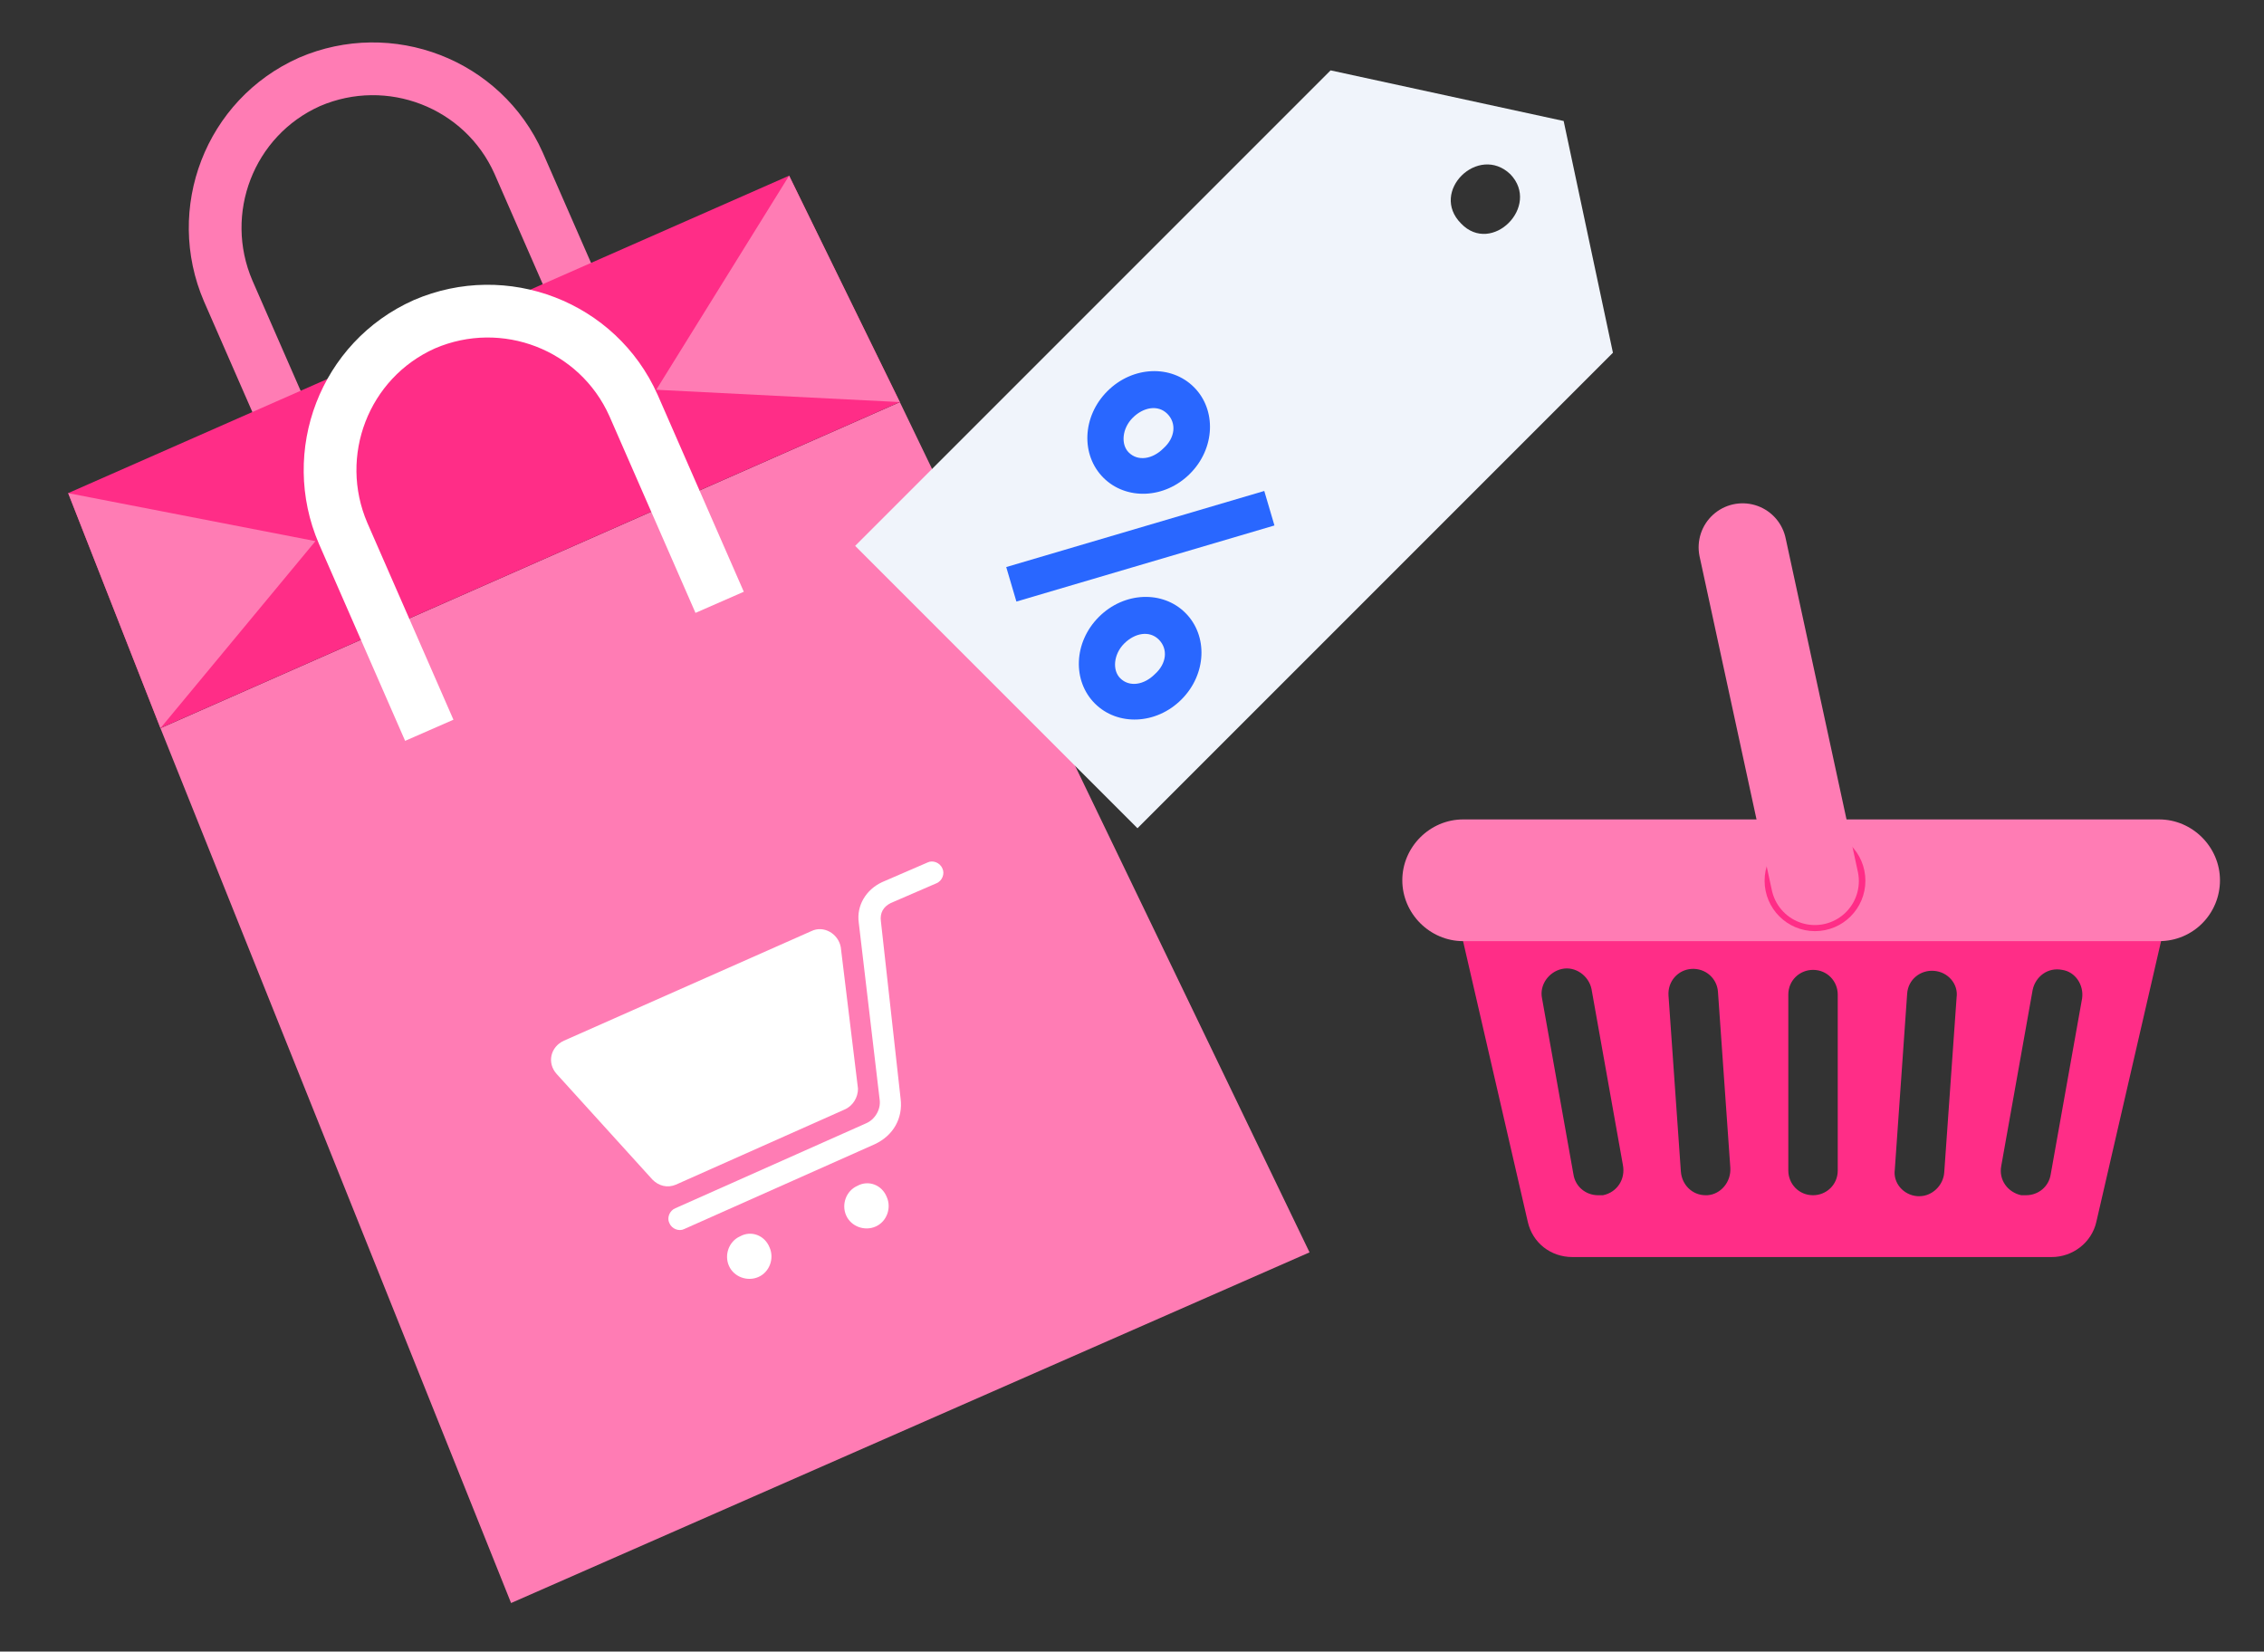 <?xml version="1.0" encoding="UTF-8"?>
<svg fill="none" version="1.1" viewBox="0 0 170 124" xmlns="http://www.w3.org/2000/svg">
<rect x="0" y="0" width="170" height="124" fill="#333333" stroke="none"/>
<g transform="translate(-34.015 -49.91)">
<path d="m142.38 114.09 6.354 27.557c0.357 1.571 1.713 2.642 3.355 2.642h35.982c1.571 0 2.998-1.071 3.355-2.642l6.354-27.557zm11.994 25.558h-0.357c-0.928 0-1.713-0.643-1.856-1.571l-2.356-13.207c-0.214-1 0.5-1.999 1.499-2.213 1-0.214 1.999 0.5 2.213 1.499l2.356 13.208c0.214 1.071-0.428 2.07-1.499 2.285zm7.853 0h-0.143c-0.999 0-1.785-0.785-1.856-1.785l-0.928-13.208c-0.071-1.071 0.714-1.928 1.714-1.999 1.071-0.071 1.927 0.714 1.999 1.713l0.928 13.208c0.071 1.071-0.714 1.999-1.713 2.07zm9.781-1.856c0 1.071-0.857 1.856-1.856 1.856-1.071 0-1.856-0.857-1.856-1.856v-13.208c0-1.071 0.857-1.856 1.856-1.856 1.071 0 1.856 0.857 1.856 1.856zm7.996 0.143c-0.071 1-0.928 1.785-1.856 1.785h-0.143c-1.071-0.071-1.856-1-1.713-1.999l0.928-13.208c0.071-1.071 1-1.785 1.999-1.713 1.071 0.071 1.856 1 1.713 1.999zm10.352-13.065-2.356 13.207c-0.143 0.928-0.928 1.571-1.856 1.571h-0.357c-1-0.214-1.713-1.142-1.499-2.213l2.356-13.208c0.214-0.999 1.142-1.713 2.213-1.499 0.999 0.143 1.642 1.142 1.499 2.142z" fill="#ff2d87"/>
<path d="m196.14 120.57h-52.259c-2.499 0-4.569-2.07-4.569-4.569 0-2.499 2.07-4.569 4.569-4.569h52.259c2.499 0 4.569 2.07 4.569 4.569 0 2.499-1.999 4.569-4.569 4.569z" fill="#ff7cb4"/>
<path d="m170.3 119.82c2.09 0 3.784-1.694 3.784-3.784 0-2.09-1.694-3.784-3.784-3.784-2.09 0-3.784 1.694-3.784 3.784 0 2.09 1.694 3.784 3.784 3.784z" fill="#ff2d87"/>
<path d="m170.29 116.06-5.426-25.059" stroke="#ff7cb4" stroke-linecap="round" stroke-miterlimit="10" stroke-width="6.605"/>
</g>
<g transform="translate(-33.159 -7.633)">
<path d="m55.612 11.964c6.987-3.01 15.17 0.102 18.296 7.109l0.003 0.007 6.47 14.788c0.438 1.002-0.018 2.169-1.02 2.607s-2.169-0.018-2.608-1.02l-6.464-14.774c-2.232-4.995-8.081-7.238-13.099-5.084-4.993 2.235-7.234 8.086-5.076 13.103l6.464 14.776c0.438 1.002-0.018 2.169-1.02 2.607-1.002 0.438-2.169-0.018-2.607-1.02l-6.471-14.791c-3.01-6.987 0.102-15.17 7.109-18.296l0.012-0.005z" clip-rule="evenodd" fill="#ff7cb4" fill-rule="evenodd"/>
<path d="m131.49 101.66-59.955 26.328-26.328-65.683 55.521-24.481z" fill="#ff7cb4"/>
<path d="m90.944 101.29c0.37 0.831-1e-5 1.848-0.831 2.217-0.831 0.37-1.848-1e-5 -2.217-0.831-0.37-0.831-2e-6 -1.848 0.831-2.217 0.831-0.462 1.848-0.092 2.217 0.831z" fill="#fff"/>
<path d="m99.744 97.503c0.37 0.831-1e-5 1.848-0.831 2.217-0.831 0.37-1.848-1e-5 -2.217-0.831-0.37-0.831-2e-6 -1.848 0.831-2.217 0.831-0.462 1.848-0.092 2.217 0.831z" fill="#fff"/>
<path d="m98.844 93.54-14.319 6.374c-0.37 0.185-0.924 0-1.109-0.462-0.185-0.369 0-0.924 0.462-1.109l14.319-6.374c0.647-0.277 1.109-1.016 1.016-1.755l-1.57-13.303c-0.185-1.293 0.554-2.494 1.755-3.049l3.418-1.478c0.369-0.185 0.924 0 1.109 0.462 0.185 0.37 0 0.924-0.462 1.109l-3.418 1.478c-0.554 0.277-0.831 0.739-0.739 1.386l1.478 13.303c0.185 1.478-0.554 2.772-1.94 3.418z" fill="#fff"/>
<path d="m96.569 90.94-12.656 5.635c-0.647 0.277-1.293 0.092-1.755-0.369l-7.206-7.945c-0.739-0.831-0.462-2.032 0.554-2.494l18.568-8.222c0.924-0.462 2.032 0.185 2.217 1.201l1.293 10.624c0 0.647-0.369 1.293-1.016 1.571z" fill="#fff"/>
<path d="m92.413 20.823-54.135 23.834 6.929 17.645 55.521-24.481z" fill="#ff2d87"/>
<path d="m64.241 30.159c6.987-3.01 15.17 0.102 18.296 7.109l0.003 0.006 6.47 14.787-3.628 1.587-6.464-14.774c-2.232-4.995-8.081-7.238-13.099-5.084-4.993 2.235-7.234 8.086-5.076 13.103 7e-4 0.002 0.001 0.003 0.002 0.005l6.462 14.771-3.628 1.587-6.471-14.791c-3.01-6.987 0.102-15.17 7.109-18.296l0.012-0.005z" clip-rule="evenodd" fill="#fff" fill-rule="evenodd"/>
<path d="m38.278 44.658 18.568 3.603-11.64 14.042z" fill="#ff7cb4"/>
<path d="m92.413 20.823-9.977 16.074 18.291 0.924z" fill="#ff7cb4"/>
</g>
<g transform="translate(-76.738 3.386)">
<path d="m194.15 5.698-17.5-3.8-35.7 35.7 21.2 21.2 35.7-35.7zm-7.7 7.7c-2.4-2.4 1.3-6 3.7-3.7 2.3 2.4-1.4 6.1-3.7 3.7z" fill="#f0f4fb"/>
<path d="m171.67 33.476-19.376 5.713 0.764 2.59 19.376-5.713z" fill="#2967ff"/>
<path d="m159.59 32.482c-1.7-1.7-1.6-4.6 0.3-6.5 1.9-1.9 4.8-2 6.5-0.3 1.7 1.7 1.6 4.6-0.3 6.5-1.9 1.9-4.8 2-6.5 0.3zm4.8-4.8c-0.7-0.7-1.8-0.5-2.6 0.3s-0.9 2-0.3 2.6c0.7 0.7 1.8 0.5 2.6-0.3 0.9-0.8 1-1.9 0.3-2.6z" fill="#2967ff"/>
<path d="m158.95 49.433c-1.7-1.7-1.6-4.6 0.3-6.5 1.9-1.9 4.8-2 6.5-0.3 1.7 1.7 1.6 4.6-0.3 6.5-1.9 1.9-4.8 2-6.5 0.3zm4.8-4.8c-0.7-0.7-1.8-0.5-2.6 0.3s-0.9 2-0.3 2.6c0.7 0.7 1.8 0.5 2.6-0.3 0.9-0.8 1-1.9 0.3-2.6z" fill="#2967ff"/>
</g>
</svg>
